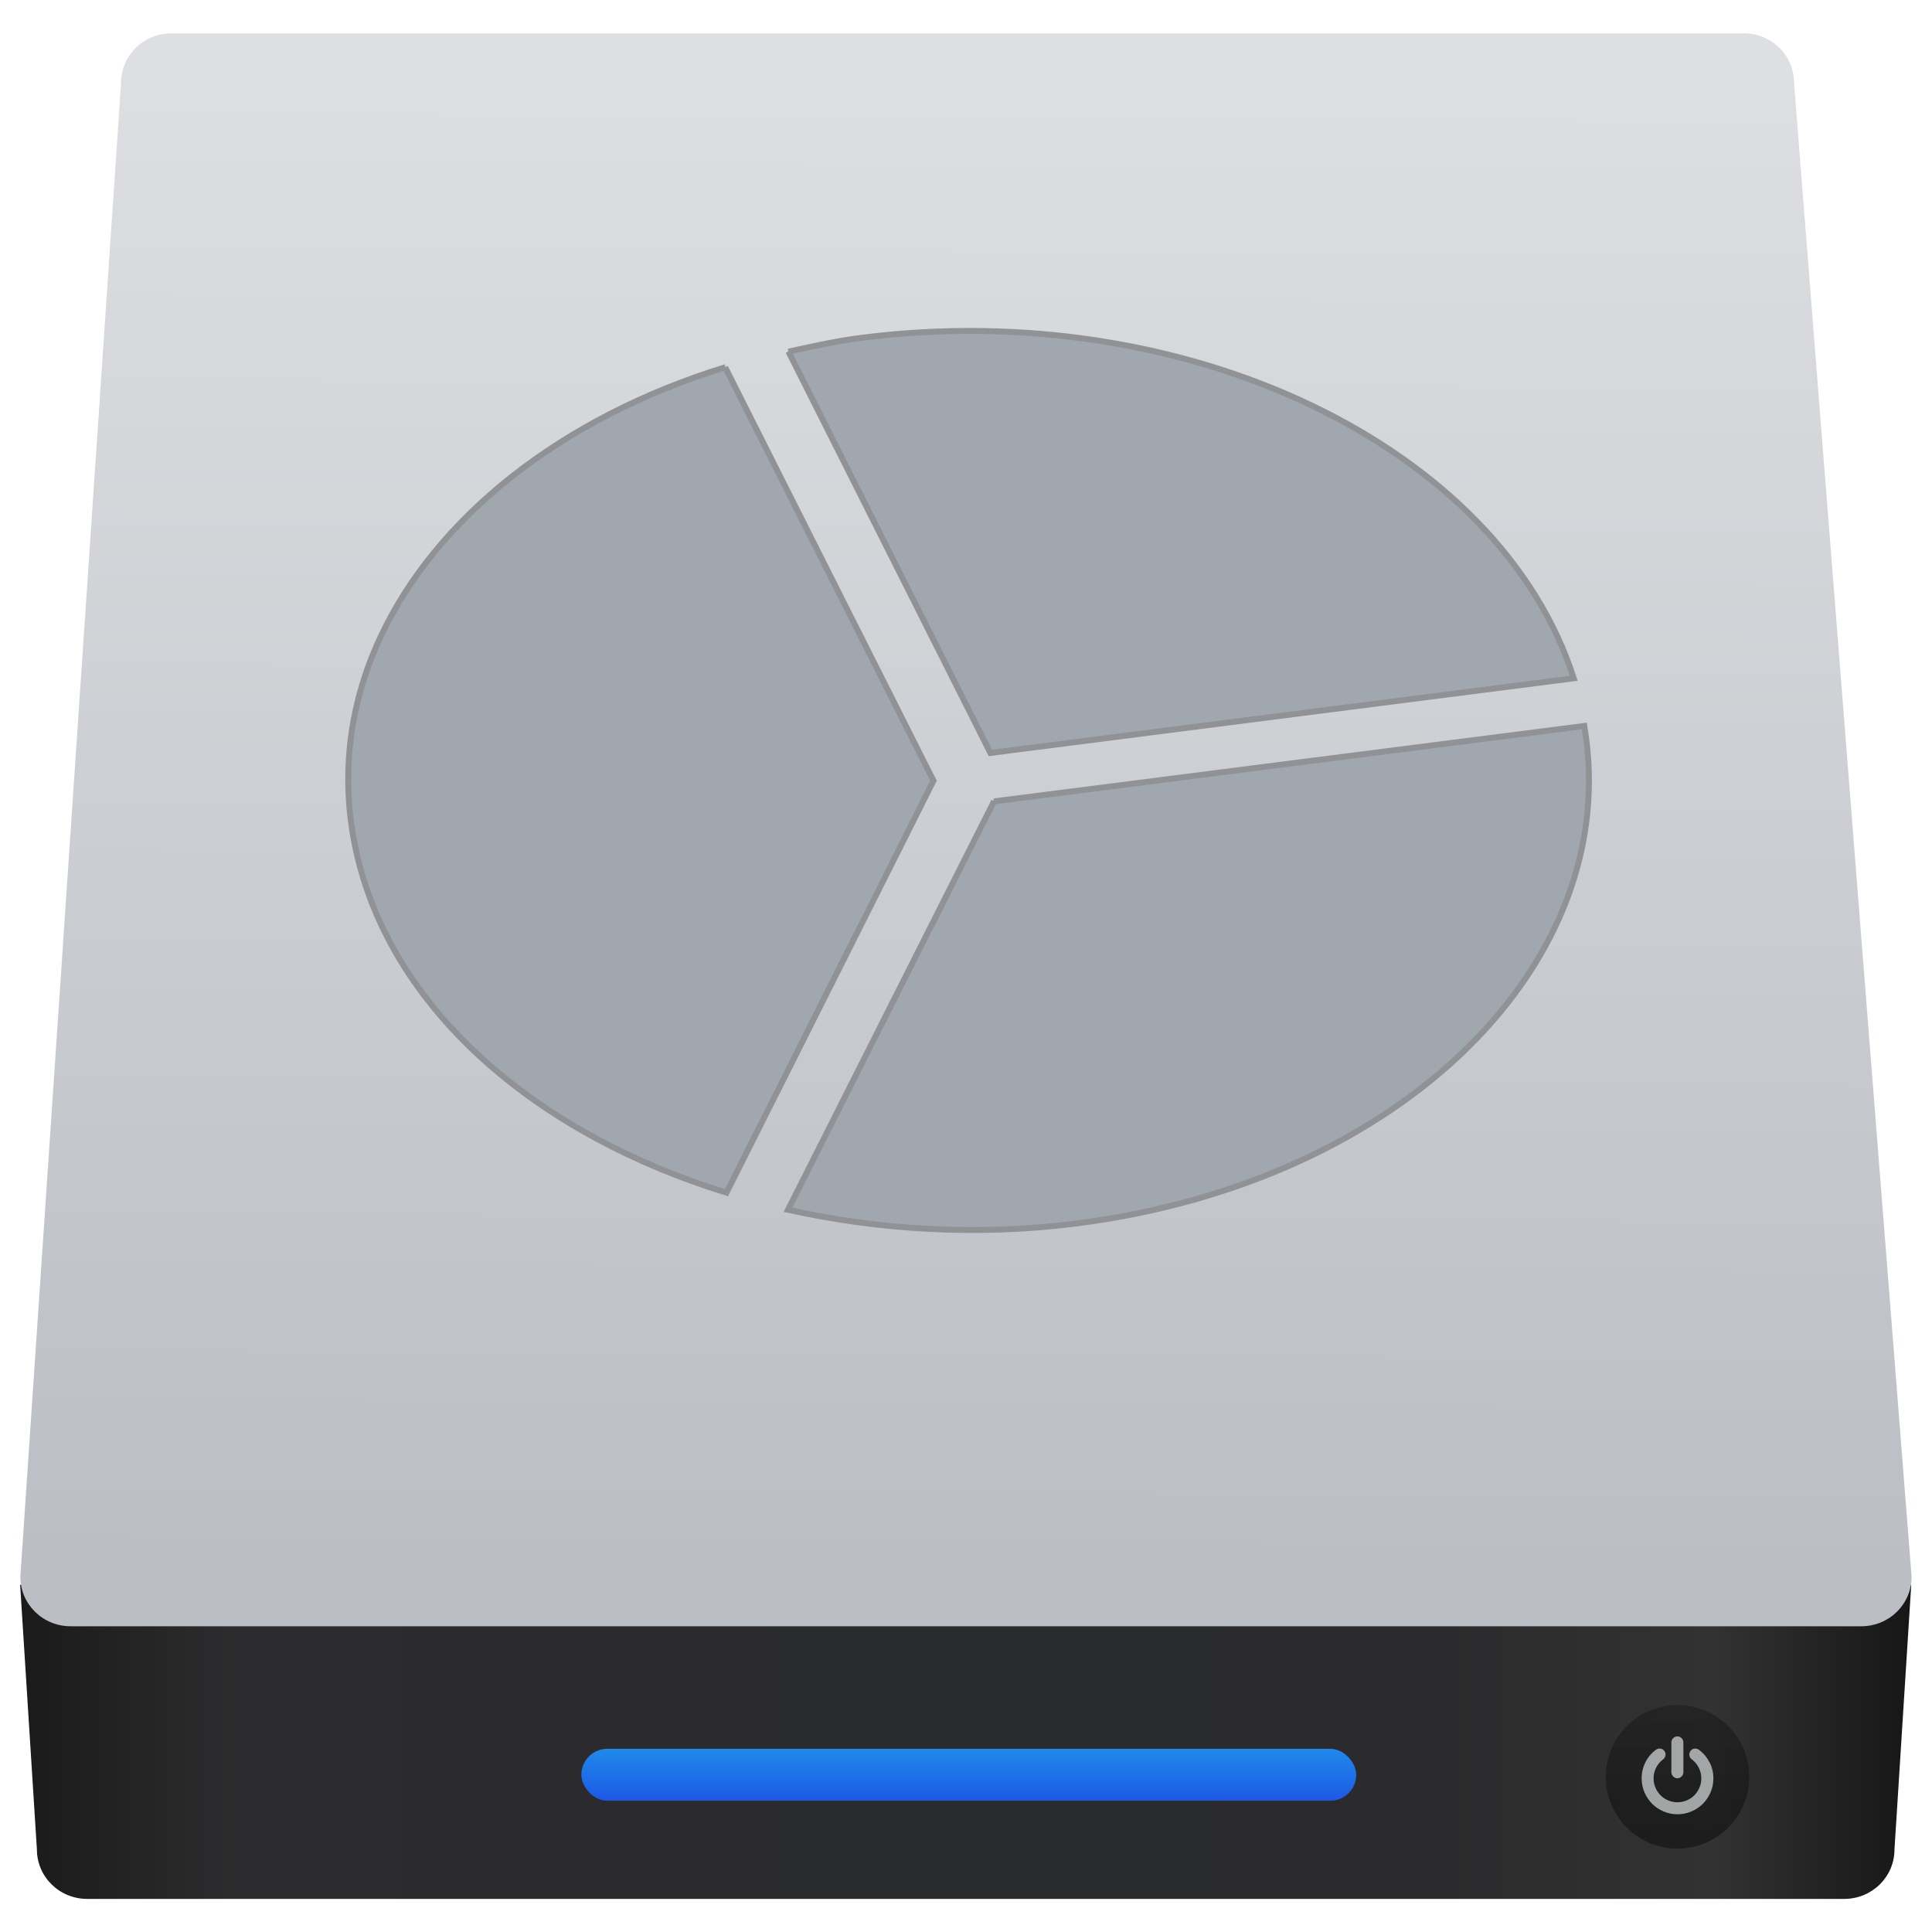 <svg xmlns="http://www.w3.org/2000/svg" viewBox="0 0 48 48"><defs><linearGradient gradientTransform="matrix(.243 0 0 .239 6.126 15.01)" x2="122.72" x1="10.09" gradientUnits="userSpaceOnUse" id="3"><stop stop-color="#1a1a1a"/><stop offset=".111" stop-color="#2c2c2e"/><stop offset=".29" stop-color="#2b2b2d"/><stop offset=".512" stop-color="#2a2b2d"/><stop offset=".752" stop-color="#2b2b2d"/><stop offset=".897" stop-color="#323232"/><stop offset="1" stop-color="#171717"/></linearGradient><linearGradient gradientTransform="matrix(.495 0 0 .98-200.53-491.68)" gradientUnits="userSpaceOnUse" y2="543.09" x2="0" y1="544.15" id="2"><stop stop-color="#1e56e6"/><stop offset="1" stop-color="#1f9aed"/></linearGradient><linearGradient gradientUnits="userSpaceOnUse" y2="16.216" x2="21.966" y1="38.1" x1="21.847" id="0"><stop stop-color="#bbbec4"/><stop offset="1" stop-color="#dddfe2"/></linearGradient><linearGradient gradientUnits="userSpaceOnUse" y2="40.04" x2="0" y1="42.12" id="1"><stop stop-color="#040404"/><stop offset="1" stop-color="#121212" stop-opacity=".908"/></linearGradient></defs><g transform="matrix(1.714 0 0 1.714-14.211-26.488)" enable-background="new"><path d="m8.583 38.425l.243 3.836c0 .398.326.718.73.718h25.466c.405 0 .73-.32.73-.718l.243-3.836h-27.413" fill="url(#3)"/><path d="m10.776 15.937h22.79c.405 0 .73.32.73.718l1.704 21.654c0 .398-.326.718-.73.718h-25.954c-.405 0-.73-.32-.73-.718l1.46-21.654c0-.398.326-.718.73-.718" fill="url(#0)"/><rect width="11.232" height=".753" x="16.718" y="40.803" fill="url(#2)" rx=".377"/><ellipse ry="1.04" rx="1.04" cy="41.21" cx="32.607" opacity=".452" fill="url(#1)"/><g stroke="#909296"><g fill="#e3e8ea" stroke-width="0"><path d="m32.605 41.23c.023 0 .044-.009.061-.026.017-.017.026-.037.026-.061v-.433c0-.023-.009-.044-.026-.061-.017-.017-.037-.026-.061-.026-.023 0-.044.009-.061.026-.017.017-.026.037-.026.061v.433c0 .023.009.044.026.061.017.017.037.026.061.026z" opacity=".668"/><path d="m33.07 41c-.036-.073-.087-.134-.153-.183-.019-.014-.04-.02-.064-.017-.024.003-.043.014-.057.034-.014.019-.02.04-.017.064.003.024.015.043.034.057.044.033.078.074.103.123.024.048.036.1.036.154 0 .047-.009.092-.027.134-.018.043-.043.08-.074.111-.031.031-.068.056-.111.074-.043.018-.087.027-.134.027-.047 0-.092-.009-.134-.027-.043-.018-.08-.043-.111-.074-.031-.031-.056-.068-.074-.111-.018-.043-.027-.087-.027-.134 0-.055.012-.106.036-.154.024-.048.058-.089.103-.123.019-.014.03-.034.034-.057.003-.024-.002-.045-.017-.064-.014-.019-.033-.031-.057-.034-.024-.003-.045.002-.065.017-.066.049-.117.11-.153.183-.036.073-.054.15-.054.232 0 .07.014.138.041.202.028.064.065.119.111.166.046.046.102.084.166.111.064.028.131.041.202.041.07 0 .138-.014.202-.041.064-.028.119-.065.166-.111.046-.046.083-.102.111-.166.028-.064.041-.131.041-.202 0-.082-.018-.16-.054-.232z" opacity=".668"/></g><g fill="#a1a7ae" stroke-width=".086"><path d="m22.699 27.07l-2.986 5.92c1.313.29 2.738.382 4.183.198 4.735-.604 7.937-3.799 7.36-7.211l-8.557 1.093z"/><path d="m18.807 20.776zm.913-.225l2.927 5.817 8.456-1.082c-1.071-3.349-5.594-5.54-10.329-4.935-.366.047-.707.124-1.054.2z"/><path d="m18.807 20.776c-2.395.738-4.207 2.193-5.01 3.933-.461.995-.588 2.086-.318 3.192.548 2.249 2.642 4.01 5.343 4.841l3-5.971-3.02-5.995"/></g></g></g></svg>